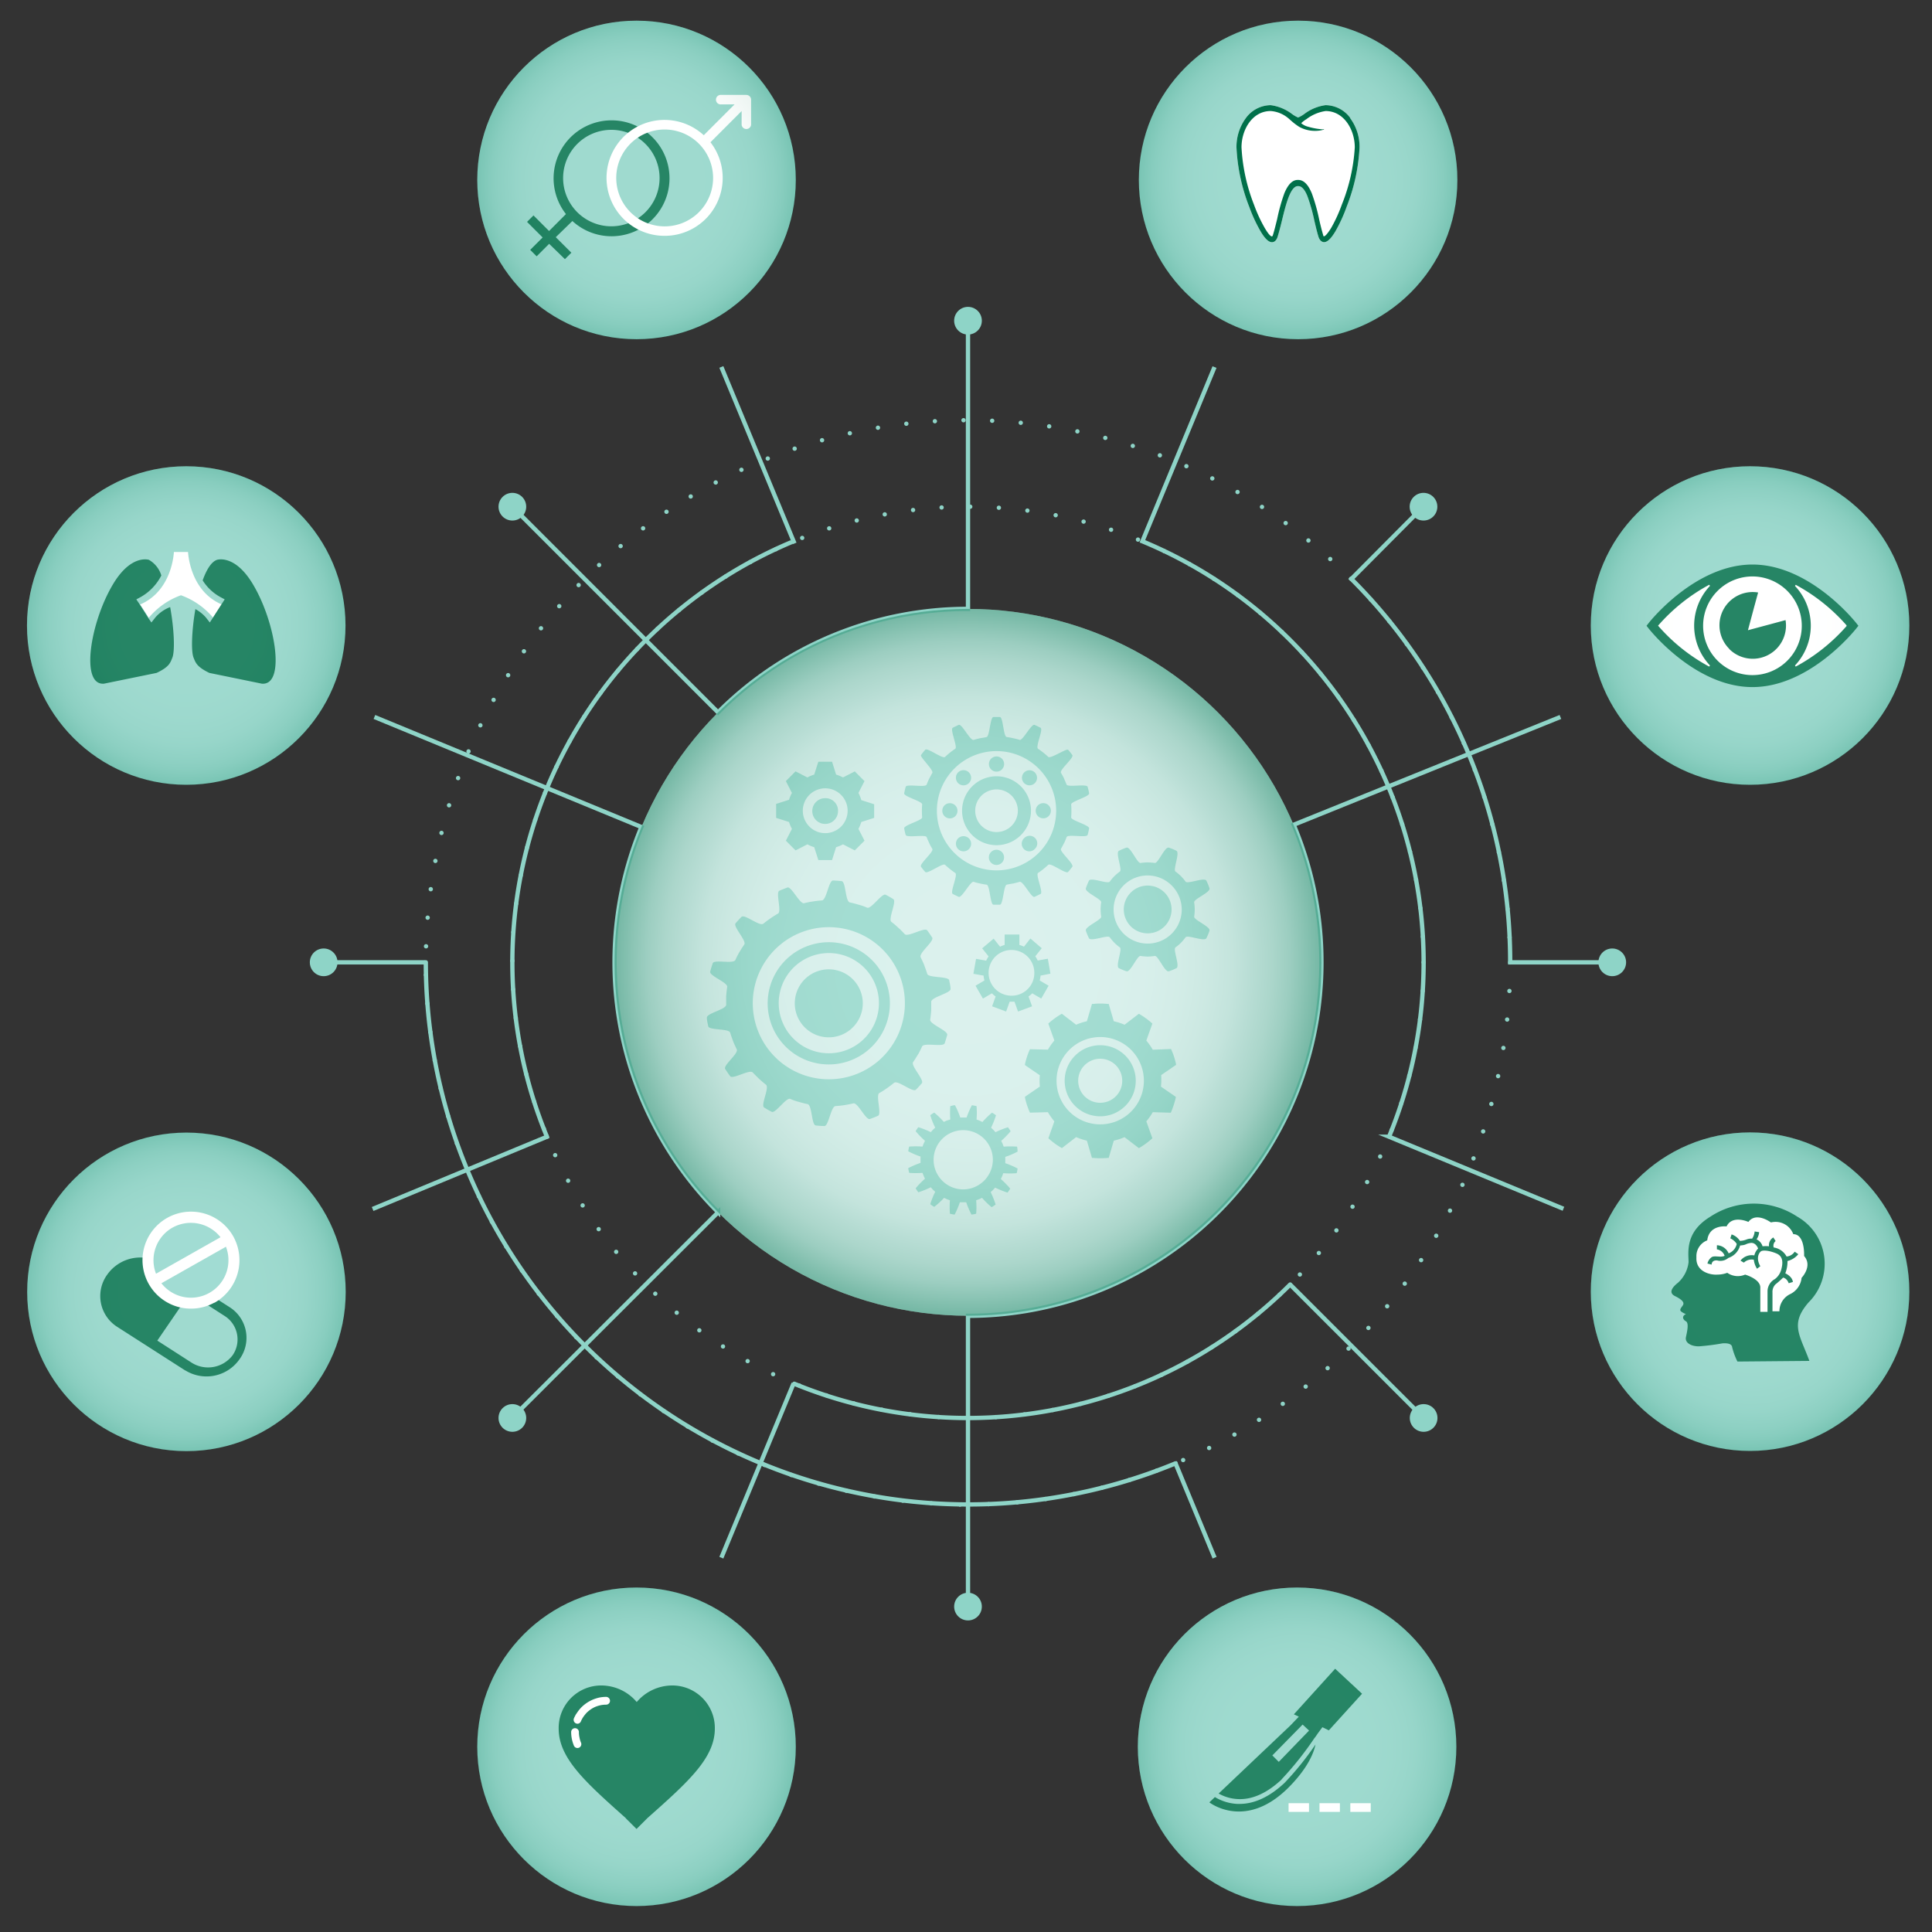 <svg xmlns="http://www.w3.org/2000/svg" xmlns:xlink="http://www.w3.org/1999/xlink" viewBox="0 0 300 300"><rect x="0" y="0" width="300" height="300" fill="#333333" stroke="none"/><defs><style>.cls-1{isolation:isolate;}.cls-2,.cls-3,.cls-4{fill:none;stroke:#8ed4c7;stroke-miterlimit:10;stroke-width:0.67px;}.cls-2,.cls-3{stroke-linecap:round;}.cls-2{stroke-dasharray:0 4.45;}.cls-5{fill:#c3e8e1;}.cls-6{fill:#8ed4c7;}.cls-12,.cls-7{fill:#fff;}.cls-8{fill:#68c6b4;}.cls-11,.cls-9{fill:#00704a;}.cls-10{fill:#91d6cb;}.cls-11,.cls-12{fill-rule:evenodd;}.cls-13,.cls-15,.cls-16,.cls-17,.cls-18,.cls-19,.cls-20,.cls-21{opacity:0.15;}.cls-13,.cls-14,.cls-15,.cls-16,.cls-17,.cls-18,.cls-19,.cls-20,.cls-21{mix-blend-mode:multiply;}.cls-13{fill:url(#radial-gradient);}.cls-14{opacity:0.4;fill:url(#radial-gradient-2);}.cls-15{fill:url(#radial-gradient-3);}.cls-16{fill:url(#radial-gradient-4);}.cls-17{fill:url(#radial-gradient-5);}.cls-18{fill:url(#radial-gradient-6);}.cls-19{fill:url(#radial-gradient-7);}.cls-20{fill:url(#radial-gradient-8);}.cls-21{fill:url(#radial-gradient-9);}</style><radialGradient id="radial-gradient" cx="201.57" cy="27.97" r="24.76" gradientUnits="userSpaceOnUse"><stop offset="0" stop-color="#fff"/><stop offset="0.37" stop-color="#fdfefe"/><stop offset="0.51" stop-color="#f6faf9"/><stop offset="0.6" stop-color="#ebf4f0"/><stop offset="0.68" stop-color="#daeae4"/><stop offset="0.75" stop-color="#c4ded5"/><stop offset="0.8" stop-color="#a8cec2"/><stop offset="0.86" stop-color="#88bcaa"/><stop offset="0.91" stop-color="#62a790"/><stop offset="0.95" stop-color="#378f71"/><stop offset="0.99" stop-color="#097551"/><stop offset="1" stop-color="#00704a"/></radialGradient><radialGradient id="radial-gradient-2" cx="150.31" cy="149.43" r="54.88" xlink:href="#radial-gradient"/><radialGradient id="radial-gradient-3" cx="98.87" cy="27.97" r="24.76" xlink:href="#radial-gradient"/><radialGradient id="radial-gradient-4" cx="271.77" cy="97.16" r="24.76" xlink:href="#radial-gradient"/><radialGradient id="radial-gradient-5" cx="271.77" cy="200.6" r="24.76" xlink:href="#radial-gradient"/><radialGradient id="radial-gradient-6" cx="201.43" cy="271.27" r="24.76" xlink:href="#radial-gradient"/><radialGradient id="radial-gradient-7" cx="28.95" cy="200.6" r="24.76" xlink:href="#radial-gradient"/><radialGradient id="radial-gradient-8" cx="28.95" cy="97.16" r="24.76" xlink:href="#radial-gradient"/><radialGradient id="radial-gradient-9" cx="98.84" cy="271.24" r="24.76" xlink:href="#radial-gradient"/></defs><title>SIGN MASTER WEB BACKGROUNDS</title><g class="cls-1"><g id="icons_artwork" data-name="icons artwork"><circle class="cls-2" cx="150.31" cy="149.43" r="70.75"/><path class="cls-3" d="M84.93,176.51a70.82,70.82,0,0,1,37.84-92.27"/><path class="cls-3" d="M182.53,227.23a84.25,84.25,0,0,1-116.41-77.8"/><line class="cls-4" x1="50.26" y1="149.43" x2="66.02" y2="149.43"/><line class="cls-4" x1="57.86" y1="187.73" x2="85.2" y2="176.4"/><line class="cls-4" x1="123.37" y1="84.39" x2="112.01" y2="56.98"/><line class="cls-4" x1="188.6" y1="241.88" x2="182.44" y2="227"/><line class="cls-4" x1="221.06" y1="220.18" x2="200.44" y2="199.57"/><line class="cls-4" x1="112.01" y1="241.88" x2="123.23" y2="214.81"/><path class="cls-2" d="M234.5,149.43a84.19,84.19,0,1,1-84.19-84.18A84.21,84.21,0,0,1,234.5,149.43Z"/><circle class="cls-5" cx="150.31" cy="149.43" r="54.88"/><circle class="cls-6" cx="98.84" cy="27.94" r="24.73"/><circle class="cls-6" cx="271.75" cy="97.13" r="24.73"/><circle class="cls-6" cx="271.75" cy="200.57" r="24.73"/><circle class="cls-6" cx="201.41" cy="271.24" r="24.73"/><circle class="cls-6" cx="28.95" cy="200.6" r="24.73"/><circle class="cls-6" cx="98.84" cy="271.24" r="24.73"/><circle class="cls-6" cx="28.92" cy="97.13" r="24.73"/><path class="cls-7" d="M34.42,93.85c-5-2.12-5.22-8.14-5.22-8.14H27s-.2,6-5.23,8.15l1.33,2.07a11.58,11.58,0,0,1,5-3.5,11.75,11.75,0,0,1,5,3.49Z"/><path class="cls-4" d="M242.77,187.7l-27.08-11.19a70.82,70.82,0,0,0-38.3-92.46L188.59,57"/><path class="cls-4" d="M221,78.68,209.84,89.9a84,84,0,0,1,24.66,59.53h15.85"/><path class="cls-3" d="M200.34,199.46a70.84,70.84,0,0,1-77,15.41"/><path class="cls-4" d="M150.31,249.47V204.32a54.92,54.92,0,0,0,50.57-76.25l41.42-16.74"/><path class="cls-4" d="M150.31,49.39V94.55a54.71,54.71,0,0,0-38.81,16.07L79.56,78.68"/><path class="cls-4" d="M79.51,220.18l32-31.94a54.92,54.92,0,0,1-11.91-59.82L58.14,111.33"/><circle class="cls-6" cx="50.26" cy="149.43" r="2.15"/><circle class="cls-6" cx="79.56" cy="78.68" r="2.15"/><circle class="cls-6" cx="79.56" cy="220.18" r="2.15"/><circle class="cls-6" cx="150.31" cy="249.47" r="2.15"/><circle class="cls-6" cx="221.06" cy="220.18" r="2.15"/><circle class="cls-6" cx="250.35" cy="149.43" r="2.15"/><circle class="cls-6" cx="221.04" cy="78.68" r="2.15"/><circle class="cls-6" cx="150.31" cy="49.8" r="2.15"/><path class="cls-8" d="M133.3,123.12l.94-1.83-1.51-1.51-1.83.94a5.87,5.87,0,0,0-1.07-.44l-.63-2h-2.13l-.64,2a5.5,5.5,0,0,0-1.06.44l-1.84-.94-1.5,1.51.94,1.84a5.54,5.54,0,0,0-.45,1.06l-2,.64V127l2,.64a5.91,5.91,0,0,0,.45,1.07l-.94,1.83,1.5,1.51,1.84-.94a5.5,5.5,0,0,0,1.06.44l.64,2h2.13l.63-2a5.87,5.87,0,0,0,1.07-.44l1.83.94,1.51-1.51-.94-1.83a5.87,5.87,0,0,0,.44-1.07l2-.64v-2.12l-2-.64A5.87,5.87,0,0,0,133.3,123.12Zm-5.17,6.25a3.48,3.48,0,1,1,3.49-3.48A3.48,3.48,0,0,1,128.13,129.37Z"/><path class="cls-8" d="M128.13,123.94a2,2,0,1,0,2,2A1.94,1.94,0,0,0,128.13,123.94Z"/><path class="cls-8" d="M180.31,166.94l2.3-1.58,0-.14c-.08-.38-.19-.76-.3-1.12s-.26-.72-.41-1.07l-.06-.14L179,163a9.58,9.58,0,0,0-1-1.42l.94-2.64-.11-.1a12.24,12.24,0,0,0-1.86-1.35l-.13-.07-2.22,1.7a9.31,9.31,0,0,0-1.67-.54l-.79-2.69H172a11,11,0,0,0-2.29,0h-.15l-.79,2.69a7.57,7.57,0,0,0-.85.23,8.11,8.11,0,0,0-.82.31l-2.22-1.71-.13.08a11.77,11.77,0,0,0-1.86,1.35l-.11.1.94,2.63a10.13,10.13,0,0,0-1,1.42l-2.79-.07-.06.13a11.43,11.43,0,0,0-.71,2.19l0,.15,2.31,1.58a8.53,8.53,0,0,0,0,1.75l-2.31,1.58,0,.15a10.06,10.06,0,0,0,.3,1.11c.12.36.25.72.41,1.08l.06.13,2.79-.07a9.51,9.51,0,0,0,1,1.42l-.93,2.63.11.1a11.77,11.77,0,0,0,1.86,1.35l.13.08,2.21-1.71a9.89,9.89,0,0,0,1.67.55l.79,2.68.15,0a12.62,12.62,0,0,0,2.3,0l.15,0,.79-2.68c.29-.07.57-.14.85-.23s.55-.2.82-.31l2.22,1.7.13-.07a12.31,12.31,0,0,0,1.86-1.36l.11-.1-.94-2.63a8.85,8.85,0,0,0,1-1.42l2.8.08.06-.14a12.73,12.73,0,0,0,.71-2.19l0-.14-2.3-1.58A10.34,10.34,0,0,0,180.31,166.94Zm-9.47,7.65a6.78,6.78,0,1,1,6.78-6.77A6.77,6.77,0,0,1,170.84,174.59Zm0-12.29a5.52,5.52,0,1,0,5.52,5.52A5.52,5.52,0,0,0,170.84,162.3Zm0,8.94a3.42,3.42,0,1,1,3.42-3.42A3.42,3.42,0,0,1,170.84,171.24Z"/><path class="cls-8" d="M147.6,153.55c0-.44-.13-.89-.21-1.33-.13-.66-3.21-.34-3.41-1s-.46-1.3-.45-1.31-.24-.6-.57-1.26,2.15-2.5,1.79-3.07c-.25-.37-.49-.75-.77-1.11-.4-.54-3,1.09-3.5.58a12.62,12.62,0,0,0-1-1,13.65,13.65,0,0,0-1.06-.9c-.56-.42.86-3.18.29-3.54-.38-.24-.78-.47-1.18-.67-.59-.31-2.26,2.3-2.9,2s-1.31-.46-1.31-.46-.62-.2-1.35-.35-.61-3.23-1.28-3.31c-.44-.05-.89-.08-1.34-.1-.67,0-1,3.06-1.74,3.1a12.27,12.27,0,0,0-1.38.16,11.65,11.65,0,0,0-1.36.27c-.67.17-2-2.66-2.59-2.44-.42.15-.84.32-1.26.5-.61.28.4,3.21-.21,3.55s-1.17.74-1.17.74-.54.36-1.11.83-2.91-1.54-3.39-1.06c-.32.31-.62.65-.92,1-.43.51,1.75,2.72,1.35,3.29s-.74,1.17-.75,1.17-.33.56-.63,1.23-3.29-.12-3.52.51c-.14.43-.28.86-.39,1.3-.17.65,2.75,1.69,2.64,2.38s-.15,1.38-.16,1.37,0,.65,0,1.39-3,1.31-3,2c0,.45.13.9.21,1.34.13.66,3.21.33,3.41,1s.46,1.31.45,1.31.24.61.57,1.27-2.15,2.49-1.79,3.07c.25.37.49.75.77,1.11.4.54,3-1.1,3.5-.58s1,1,1,1,.48.45,1.06.9-.86,3.18-.29,3.54c.38.24.77.46,1.18.67.59.31,2.26-2.3,2.9-2s1.31.46,1.31.46.62.19,1.35.34.61,3.24,1.28,3.32c.44.05.89.08,1.34.09.67,0,1-3.05,1.74-3.1a13.88,13.88,0,0,0,1.38-.15s.64-.09,1.36-.27,1.95,2.65,2.59,2.43c.42-.15.84-.32,1.26-.5.61-.27-.4-3.21.21-3.54s1.17-.74,1.17-.74.54-.37,1.11-.84,2.91,1.55,3.39,1.07c.32-.31.62-.66.92-1,.43-.52-1.75-2.72-1.35-3.29s.74-1.18.75-1.17.33-.56.63-1.24,3.29.13,3.52-.51c.14-.43.28-.86.39-1.29.17-.66-2.75-1.69-2.64-2.38s.15-1.38.16-1.38,0-.65,0-1.39S147.67,154.22,147.6,153.55Zm-7.12,3.08A11.81,11.81,0,1,1,129.53,144,11.81,11.81,0,0,1,140.48,156.63Z"/><path class="cls-8" d="M129.37,146.33a9.49,9.49,0,1,0,8.79,10.13A9.49,9.49,0,0,0,129.37,146.33Zm7.09,10a7.78,7.78,0,1,1-7.21-8.32A7.78,7.78,0,0,1,136.46,156.34Z"/><path class="cls-8" d="M129.07,150.53a5.28,5.28,0,1,0,4.89,5.64A5.28,5.28,0,0,0,129.07,150.53Z"/><path class="cls-8" d="M157.93,178.05a14.47,14.47,0,0,0-2.08,0l-.17-.46-.21-.44a14.67,14.67,0,0,0,1.46-1.49,5.6,5.6,0,0,0-.42-.62,13.38,13.38,0,0,0-1.93.77l-.33-.37-.36-.33a13.62,13.62,0,0,0,.77-1.93c-.2-.15-.41-.28-.62-.41a13.62,13.62,0,0,0-1.49,1.45l-.45-.21-.46-.17a13.17,13.17,0,0,0,0-2.08c-.24-.06-.48-.1-.73-.14a14.64,14.64,0,0,0-.82,1.91l-.49,0-.49,0a12.35,12.35,0,0,0-.82-1.91c-.24,0-.49.08-.73.14a14.49,14.49,0,0,0,0,2.08L147,174l-.44.21a13.62,13.62,0,0,0-1.49-1.45,5.55,5.55,0,0,0-.62.41,12.52,12.52,0,0,0,.77,1.93l-.36.33-.33.37a13.38,13.38,0,0,0-1.93-.77,4.49,4.49,0,0,0-.42.62,14.57,14.57,0,0,0,1.45,1.49l-.21.44-.17.46a14.33,14.33,0,0,0-2.07,0,6.31,6.31,0,0,0-.15.73,12.78,12.78,0,0,0,1.91.82l0,.49,0,.49a13.9,13.9,0,0,0-1.91.82,5.9,5.9,0,0,0,.15.73,13,13,0,0,0,2.07,0l.17.46.21.45a13.62,13.62,0,0,0-1.45,1.49,6.15,6.15,0,0,0,.42.62,14.69,14.69,0,0,0,1.93-.78l.33.37.36.33a12.52,12.52,0,0,0-.77,1.93,4.44,4.44,0,0,0,.62.41A12.76,12.76,0,0,0,146.6,186l.44.21.46.17a14.49,14.49,0,0,0,0,2.08,4.7,4.7,0,0,0,.73.14,12.35,12.35,0,0,0,.82-1.91l.49,0,.49,0a14.64,14.64,0,0,0,.82,1.91,4.48,4.48,0,0,0,.73-.14,13.15,13.15,0,0,0,0-2.08l.46-.17.45-.21a12.76,12.76,0,0,0,1.49,1.45,6,6,0,0,0,.62-.41,13.62,13.62,0,0,0-.77-1.93l.36-.33.33-.37a14.69,14.69,0,0,0,1.93.78c.15-.2.29-.41.42-.62a13.71,13.71,0,0,0-1.46-1.49l.21-.45.17-.46a13.15,13.15,0,0,0,2.08,0,4.48,4.48,0,0,0,.14-.73,13.4,13.4,0,0,0-1.91-.82l0-.49,0-.49a12.35,12.35,0,0,0,1.91-.82A4.7,4.7,0,0,0,157.93,178.05Zm-8.36,6.64a4.6,4.6,0,1,1,4.6-4.6A4.63,4.63,0,0,1,149.57,184.69Z"/><path class="cls-8" d="M163.11,151.19l-.4-2.32-1.57.28a5.38,5.38,0,0,0-.38-.66l1-1.25L160,145.73,159,147a4,4,0,0,0-.71-.27v-1.62H156v1.62a4,4,0,0,0-.71.27l-1-1.25-1.78,1.51,1,1.25a5.38,5.38,0,0,0-.38.66l-1.57-.28-.41,2.32,1.58.28a4.83,4.83,0,0,0,.13.76l-1.38.81,1.15,2,1.39-.82a3.86,3.86,0,0,0,.58.49l-.55,1.53,2.18.81.55-1.53.37,0,.38,0,.55,1.53,2.18-.81-.55-1.53a3.86,3.86,0,0,0,.58-.49l1.39.82,1.15-2-1.38-.81a6.35,6.35,0,0,0,.13-.76Zm-6,3.42a3.55,3.55,0,1,1,3.5-3.54A3.51,3.51,0,0,1,157.11,154.61Z"/><path class="cls-8" d="M174.5,141.22a3.71,3.71,0,1,0,3.71-3.71A3.71,3.71,0,0,0,174.5,141.22Z"/><path class="cls-8" d="M179.32,134a10.64,10.64,0,0,0-1.11-.09,10.84,10.84,0,0,0-1.11.09c-.52.07-1.56-2.58-2.18-2.38a8.52,8.52,0,0,0-1.17.49c-.59.28.56,2.92.14,3.22a9.75,9.75,0,0,0-.85.72,8.07,8.07,0,0,0-.72.85c-.31.42-2.94-.73-3.23-.14a9.91,9.91,0,0,0-.48,1.17c-.2.62,2.45,1.67,2.38,2.18a8.27,8.27,0,0,0-.09,1.11,8.16,8.16,0,0,0,.09,1.11c.07.52-2.58,1.57-2.38,2.19a9.12,9.12,0,0,0,.48,1.16c.29.59,2.92-.56,3.23-.14a8.07,8.07,0,0,0,.72.85,6.89,6.89,0,0,0,.85.72c.42.31-.73,2.94-.14,3.23a8.46,8.46,0,0,0,1.17.48c.62.2,1.66-2.45,2.18-2.38a9.48,9.48,0,0,0,1.11.1,9.31,9.31,0,0,0,1.11-.1c.52-.07,1.56,2.58,2.18,2.38a8,8,0,0,0,1.17-.48c.59-.29-.56-2.92-.14-3.23a6.89,6.89,0,0,0,.85-.72,8.07,8.07,0,0,0,.72-.85c.31-.42,2.94.73,3.23.14a9.12,9.12,0,0,0,.48-1.16c.2-.62-2.45-1.67-2.38-2.19a8.16,8.16,0,0,0,.09-1.11,8.27,8.27,0,0,0-.09-1.11c-.07-.51,2.58-1.56,2.38-2.18a9.91,9.91,0,0,0-.48-1.17c-.29-.59-2.92.56-3.23.14a8.07,8.07,0,0,0-.72-.85,9.75,9.75,0,0,0-.85-.72c-.42-.3.73-2.94.14-3.22a8,8,0,0,0-1.17-.49C180.88,131.42,179.84,134.07,179.32,134Zm4.18,7.22a5.29,5.29,0,1,1-5.29-5.28A5.32,5.32,0,0,1,183.5,141.22Z"/><path class="cls-9" d="M204.3,270.84a46.66,46.66,0,0,1-4.83,6c-2.32,2.17-4.66,3.27-7,3.27h-.36a7.48,7.48,0,0,1-3.46-1.06l-.86.82s5.63,4.44,12.37-2.38c3.09-3.13,3.9-5.54,4.11-6.62"/><path class="cls-9" d="M202.27,267.79l1,.93-4.7,4.86-1-1ZM199,276.3a50.22,50.22,0,0,0,5.09-6.39h0l.2-.25.31-.46,0,0,.74-1,1,.49L211.5,263l-4.18-3.88-6.41,7.08.77.36-1.3,1.36L189.23,278.5a6.67,6.67,0,0,0,3,.86c2.22.11,4.51-.92,6.8-3.06"/><rect class="cls-7" x="200.09" y="280" width="3.17" height="1.35"/><rect class="cls-7" x="204.89" y="280" width="3.17" height="1.35"/><rect class="cls-7" x="209.68" y="280" width="3.17" height="1.35"/><path class="cls-9" d="M24.18,197.45a4.79,4.79,0,0,0-6.46,1.12,4.32,4.32,0,0,0,1.33,6.14l10.62,6.83a4.78,4.78,0,0,0,6.46-1.11,4.32,4.32,0,0,0-1.33-6.14Zm4.59,15.36L18.15,206a5.66,5.66,0,0,1-1.49-8.09,6.28,6.28,0,0,1,8.42-1.71L35.69,203a5.64,5.64,0,0,1,1.49,8.08,6.25,6.25,0,0,1-8.41,1.71"/><path class="cls-9" d="M29.75,200.4l-6.51-3.75a6.51,6.51,0,0,0-2.91-.26A4.32,4.32,0,0,0,17.68,198c-.34.61-1.1.94-1.1,1.88s-.42,1.41,0,2.38A6.78,6.78,0,0,0,18,204.71a70.6,70.6,0,0,0,6,4.08Z"/><path class="cls-10" d="M29.59,202.24a6.52,6.52,0,1,0-6.52-6.52,6.52,6.52,0,0,0,6.52,6.52"/><path class="cls-7" d="M26.72,190.66a5.82,5.82,0,1,0,8,2.16,5.87,5.87,0,0,0-8-2.16m6.57,11.61A7.53,7.53,0,1,1,36.23,192a7.58,7.58,0,0,1-2.94,10.3"/><rect class="cls-7" x="22.94" y="194.84" width="13.4" height="1.7" transform="translate(-92.52 39.97) rotate(-29.5)"/><path class="cls-11" d="M97.17,282.34h0L98.84,284l1.67-1.67C106.85,276.7,111,273,111,268.41a6.6,6.6,0,0,0-6.69-6.69,7.26,7.26,0,0,0-5.44,2.57,7.22,7.22,0,0,0-5.43-2.57,6.6,6.6,0,0,0-6.69,6.69c0,4.59,4.11,8.29,10.45,13.93Z"/><path class="cls-12" d="M89.67,271.43a.59.59,0,0,1-.55-.36,5.53,5.53,0,0,1-.43-2.12.6.6,0,1,1,1.2,0,3.67,3.67,0,0,0,.09.84,3.78,3.78,0,0,0,.24.81.57.57,0,0,1,0,.46.59.59,0,0,1-.33.33A.59.59,0,0,1,89.67,271.43Zm0-3.77a.61.61,0,0,1-.55-.84q.13-.3.3-.6h0l.22-.32a6,6,0,0,1,.66-.81,5.73,5.73,0,0,1,.72-.6l.1-.07a6.37,6.37,0,0,1,.92-.5,6.56,6.56,0,0,1,1-.32,5.65,5.65,0,0,1,1.08-.11.61.61,0,0,1,.6.61.6.6,0,0,1-.6.6,4.52,4.52,0,0,0-.84.08,4.84,4.84,0,0,0-.82.25,4.17,4.17,0,0,0-.71.39,4.87,4.87,0,0,0-.64.52,6.07,6.07,0,0,0-.52.64,4.43,4.43,0,0,0-.39.71A.58.58,0,0,1,89.67,267.66Z"/><ellipse class="cls-7" cx="272.05" cy="197.37" rx="9.77" ry="9.2"/><path class="cls-9" d="M269.79,211.42a10.54,10.54,0,0,1-.82-2.22c-.08-.72-1.2-.61-1.48-.61a35.74,35.74,0,0,1-3.7.47c-1.2,0-2.18-.56-2-1.42s.5-2.19,0-2.47-.67-.81,0-1.12a2.7,2.7,0,0,1-.73-.39c-.31-.25-.06-.53.22-.92s.15-.82-1.2-1.49.23-1.87.48-2.07A5.1,5.1,0,0,0,262.2,196c0-1.48-.62-4.65,3.39-7.08a12.26,12.26,0,0,1,13.49,0,8.43,8.43,0,0,1,1.74,13.33c-2.91,3.39-1.35,5,.14,9.07Zm6.52-7.68a2.94,2.94,0,0,1,1.62-2.77,3.16,3.16,0,0,0,1.82-2.55s1.76-1.82.39-3.39c0,0,.17-3.39-1.68-3.39a2.94,2.94,0,0,0-3.47-1.82s-2.3-1.71-3.5-.08c0,0-2.49-1.15-3.39.7,0,0-2.69-.34-3,2.16a2.63,2.63,0,0,0-1.68,2.63c-.14,2.24,2.16,2.77,3.25,2.69a4.43,4.43,0,0,0,1.54-.28,2.86,2.86,0,0,0,2.77.28s2.36.67,2.36,2v3.78h1.12s0-2.15,0-3.27a2.19,2.19,0,0,1,1.15-1.82,2.74,2.74,0,0,0,1-1.54c.26-1,.28-2-.78-2.44s-2.1-.56-2.41-.31-.78,1.07-.08,2.3l-.51.39a3.24,3.24,0,0,1-.5-1.4,1.74,1.74,0,0,0-1.54.45l-.53-.31a2.21,2.21,0,0,1,2.15-.81,2.27,2.27,0,0,1,.59-1.07s-.34-1-1.2-.86-.51.3-1.6.39a2.8,2.8,0,0,1-1.82,1.93,1.91,1.91,0,0,1-1.74.39c-.89-.08-.86.65-.86.65l-.65-.17a1.74,1.74,0,0,1,.67-1c.51-.28,1.38.11,2-.2a1.52,1.52,0,0,0-1.2-1l0-.64a2.06,2.06,0,0,1,1.82,1.26,2,2,0,0,0,1.26-1.46,2.29,2.29,0,0,0-1-.87l.2-.61a2.43,2.43,0,0,1,1.29,1,3,3,0,0,0,1-.2,1.9,1.9,0,0,1,.9-.14,2.39,2.39,0,0,0,.39-1.12l.7.11a2.39,2.39,0,0,1-.4,1.12,1.74,1.74,0,0,1,.93,1.07,5.26,5.26,0,0,1,1,0,1.39,1.39,0,0,1,.67-1.37l.36.56a.92.92,0,0,0-.3,1,2.72,2.72,0,0,1,2,1.4,1.67,1.67,0,0,0,1.26-.75l.56.39a3.12,3.12,0,0,1-1.68,1.06,5,5,0,0,1-.34,1.91s1.06.44,1.18,1.34l-.65.2c-.31-.82-.87-.87-.87-.87s-.7.67-1.2,1.06a1.67,1.67,0,0,0-.45,1.26l0,2.91h1.24Z"/><path class="cls-7" d="M272.12,106.49c-8.74,0-15.68-8.64-16-9l-.25-.32.25-.32c.29-.36,7.23-9,16-9s15.68,8.65,16,9l.25.32-.25.32c-.29.37-7.22,9-16,9"/><path class="cls-9" d="M268.51,100.77a5.16,5.16,0,0,0,8.75-4.48l-2.37.64-3.47.93.93-3.47L273,92a5.16,5.16,0,0,0-4.48,8.75"/><path class="cls-9" d="M257.52,97.22a28.27,28.27,0,0,0,7.88,6.29l.13-.17a9,9,0,0,1,0-12.37l-.12-.17a28.42,28.42,0,0,0-7.9,6.3l-.05.06Zm21.32,6.29a28.51,28.51,0,0,0,7.89-6.29l0-.06,0-.06a28.51,28.51,0,0,0-7.89-6.29l-.12.17a9,9,0,0,1,0,12.36Zm-6.72-14a7.66,7.66,0,1,0,7.66,7.66,7.67,7.67,0,0,0-7.66-7.66m0,17.18c-8.83,0-15.82-8.72-16.11-9.09l-.34-.43.34-.43c.29-.37,7.28-9.08,16.11-9.08s15.82,8.71,16.11,9.08l.34.43-.34.43c-.29.37-7.28,9.09-16.11,9.09"/><path class="cls-9" d="M278.48,91l.1.12a8.84,8.84,0,0,1,0,12.11l-.1.11.31.41.13-.07a28.43,28.43,0,0,0,7.94-6.33l.17-.18-.17-.18a28.51,28.51,0,0,0-7.93-6.33l-.14-.07Zm-13.16-.35A28.76,28.76,0,0,0,257.38,97l-.16.18.16.18a28.59,28.59,0,0,0,7.94,6.33l.14.07.3-.41-.1-.11a8.84,8.84,0,0,1,0-12.12l.1-.11-.31-.42Zm6.8-1.32A7.84,7.84,0,1,0,280,97.16a7.85,7.85,0,0,0-7.84-7.84m0,17.17c-8.74,0-15.68-8.64-16-9l-.25-.32.25-.32c.29-.36,7.23-9,16-9s15.68,8.65,16,9l.25.32-.25.32c-.29.37-7.22,9-16,9"/><circle class="cls-6" cx="201.57" cy="27.94" r="24.73"/><circle class="cls-13" cx="201.57" cy="27.97" r="24.76"/><path class="cls-7" d="M209.68,18.33a4.81,4.81,0,0,0-3.84-2,7,7,0,0,0-3.34,1.39,4.94,4.94,0,0,1-.93.53,4.94,4.94,0,0,1-.92-.53,7,7,0,0,0-3.34-1.39,4.83,4.83,0,0,0-3.85,2A7.53,7.53,0,0,0,192,22.89a29,29,0,0,0,2,9.28,23.54,23.54,0,0,0,1.74,3.75c.67,1.14,1.26,1.69,1.77,1.69.24,0,.66-.12.89-.88s.44-1.58.66-2.48c.58-2.38,1.3-5.35,2.47-5.35h.07c.52,0,1,.52,1.42,1.58a27.16,27.16,0,0,1,1.07,3.79c.21.89.41,1.74.63,2.46s.65.87.88.87c.52,0,1.1-.56,1.78-1.71a23.79,23.79,0,0,0,1.73-3.79,29,29,0,0,0,2-9.21,7.47,7.47,0,0,0-1.47-4.56m-4.2,1.76"/><path class="cls-9" d="M209.68,18.33a4.81,4.81,0,0,0-3.84-2,7,7,0,0,0-3.34,1.39,4.94,4.94,0,0,1-.93.53,4.94,4.94,0,0,1-.92-.53,7,7,0,0,0-3.34-1.39,4.83,4.83,0,0,0-3.85,2A7.53,7.53,0,0,0,192,22.89a29,29,0,0,0,2,9.28,23.54,23.54,0,0,0,1.74,3.75c.67,1.14,1.26,1.69,1.77,1.69.24,0,.66-.12.89-.88s.44-1.58.66-2.48c.58-2.38,1.3-5.35,2.47-5.35h.07c.52,0,1,.52,1.42,1.58a27.16,27.16,0,0,1,1.07,3.79c.21.89.41,1.74.63,2.46s.65.87.88.87c.52,0,1.1-.56,1.78-1.71a23.79,23.79,0,0,0,1.73-3.79,29,29,0,0,0,2-9.21,7.47,7.47,0,0,0-1.47-4.56m-4.2,1.76a10.88,10.88,0,0,1-2.31-.41,2.62,2.62,0,0,1-1.08-.55,4,4,0,0,1,.79-.61,6.43,6.43,0,0,1,3-1.28c2.83,0,4.53,2.87,4.53,5.65a28.15,28.15,0,0,1-2,8.85,23.15,23.15,0,0,1-1.66,3.64c-.61,1-1,1.34-1.13,1.31s-.08-.08-.14-.26c-.21-.7-.41-1.52-.61-2.4a28.63,28.63,0,0,0-1.13-4c-.58-1.4-1.27-2.09-2.12-2.09h-.07c-.82,0-1.5.68-2.08,2.08A28.86,28.86,0,0,0,198.32,34c-.22.88-.42,1.72-.64,2.42-.05.16-.07.26-.16.28s-.37,0-1.13-1.3a22.85,22.85,0,0,1-1.66-3.59,28.46,28.46,0,0,1-1.95-8.92c0-2.78,1.69-5.65,4.53-5.65a4.77,4.77,0,0,1,2.59,1c.13.1.32.26.49.42l.21.18a8.47,8.47,0,0,0,.82.64,3.31,3.31,0,0,0,.5.31,5,5,0,0,0,2.23.53,4.51,4.51,0,0,0,1.33-.17s.12,0,.11-.07-.11,0-.11,0Zm0,0"/><path class="cls-9" d="M24.14,95.86l-.63.8L23,95.93c0-.05-1.31-2.08-1.31-2.08s-.52-.78-.52-.78l.69-.37a8,8,0,0,0,3.19-3.34,4.17,4.17,0,0,0-1.93-2.43s-2.77-.93-5.59,3.82c-3.54,5.94-5.08,15.72-1.38,15.41l8.16-1.67c2-.94,2.14-1.6,2.45-2.36.42-1,.28-4.49-.34-7.86A5.69,5.69,0,0,0,24.14,95.86Z"/><path class="cls-9" d="M39.29,90.75C36.47,86,33.7,86.93,33.7,86.93c-.89.3-1.64,1.54-2.23,3.19A7.47,7.47,0,0,0,34.2,92.7l.69.37-2.31,3.59-.63-.8a5.9,5.9,0,0,0-1.61-1.28c-.57,3.28-.69,6.56-.28,7.55.31.76.49,1.42,2.45,2.36l8.15,1.67C44.37,106.47,42.83,96.69,39.29,90.75Z"/><path class="cls-9" d="M85.27,37.86,83.33,39.8l-1-1,1.93-1.93-2.42-2.42,1-1,2.42,2.42,2.62-2.63a9,9,0,1,1,1,1.08L86.3,36.83l2.42,2.41-1,1Zm9.66-17.7a7.49,7.49,0,1,0,7.49,7.48A7.49,7.49,0,0,0,94.93,20.16Z"/><path class="cls-7" d="M103.21,36.62A9,9,0,1,1,109.28,21l4.78-4.79H112a.74.74,0,1,1,0-1.47h3.91a.74.74,0,0,1,.72.75v3.89a.74.74,0,0,1-1.47,0V17.24l-4.84,4.85a9,9,0,0,1-7.06,14.53Zm0-16.51a7.52,7.52,0,1,0,7.52,7.52A7.53,7.53,0,0,0,103.21,20.11Z"/><path class="cls-8" d="M147.94,138.81c.3.16.62.31.93.45.49.21,1.85-2.49,2.32-2.33s1,.26,1,.26.46.11,1,.18.55,3.09,1.07,3.11c.35,0,.69,0,1,0,.52,0,.58-3,1.07-3.11s1-.18,1-.18.46-.1,1-.26,1.83,2.54,2.31,2.33c.32-.14.63-.29.94-.45.46-.25-.8-3-.39-3.26s.82-.6.82-.6.37-.29.76-.66,2.75,1.5,3.09,1.1c.23-.25.44-.53.65-.8.31-.43-2-2.36-1.76-2.78s.47-.89.48-.89.21-.42.39-.93,3.13.16,3.27-.35c.09-.33.17-.67.23-1,.09-.52-2.84-1.24-2.79-1.73a12.77,12.77,0,0,0,0-2c0-.49,2.88-1.21,2.79-1.73-.06-.34-.14-.67-.23-1-.14-.51-3.09.11-3.27-.35s-.4-.93-.39-.93-.2-.43-.48-.89,2.07-2.35,1.76-2.77-.42-.55-.65-.81-2.74,1.44-3.09,1.1-.76-.66-.76-.66-.37-.3-.82-.6.85-3,.39-3.26c-.31-.16-.62-.31-.94-.45-.48-.21-1.84,2.49-2.31,2.33s-1-.26-1-.26-.46-.11-1-.18-.55-3.09-1.07-3.11h-1c-.52,0-.58,3-1.07,3.11s-1,.18-1,.18-.46.1-1,.26-1.83-2.54-2.32-2.33c-.31.14-.63.29-.93.45-.46.25.8,3,.39,3.26s-.82.6-.82.6-.37.29-.76.66-2.75-1.5-3.09-1.1-.44.53-.65.81,2,2.35,1.76,2.77-.47.89-.48.89-.21.42-.4.93-3.12-.16-3.26.35c-.09.34-.17.67-.23,1-.1.52,2.84,1.24,2.79,1.73a12.77,12.77,0,0,0,0,2c.05.49-2.89,1.21-2.79,1.73.06.34.14.68.23,1,.14.51,3.09-.11,3.26.35s.41.93.4.93.2.43.48.89-2.07,2.35-1.76,2.78c.21.27.42.55.65.8.34.4,2.73-1.44,3.09-1.1s.76.66.76.66.37.3.82.6S147.48,138.56,147.94,138.81Zm-2.46-12.92a9.26,9.26,0,1,1,9.26,9.26A9.26,9.26,0,0,1,145.48,125.89Z"/><path class="cls-8" d="M160.09,125.89a5.35,5.35,0,1,0-5.35,5.35A5.35,5.35,0,0,0,160.09,125.89Zm-8.66,0a3.31,3.31,0,1,1,3.31,3.31A3.31,3.31,0,0,1,151.43,125.89Z"/><path class="cls-8" d="M154.74,119.82a1.18,1.18,0,1,0-1.18-1.18A1.17,1.17,0,0,0,154.74,119.82Z"/><path class="cls-8" d="M160.69,121.6a1.17,1.17,0,1,0-1.66,0A1.17,1.17,0,0,0,160.69,121.6Z"/><path class="cls-8" d="M162,127.07a1.18,1.18,0,1,0-1.18-1.18A1.18,1.18,0,0,0,162,127.07Z"/><path class="cls-8" d="M159,130.18a1.18,1.18,0,0,0,0,1.67,1.17,1.17,0,0,0,1.66,0,1.18,1.18,0,1,0-1.66-1.67Z"/><path class="cls-8" d="M155.91,133.14a1.18,1.18,0,1,0-1.17,1.17A1.17,1.17,0,0,0,155.91,133.14Z"/><path class="cls-8" d="M148.78,130.18a1.18,1.18,0,1,0,1.67,0A1.2,1.2,0,0,0,148.78,130.18Z"/><path class="cls-8" d="M147.49,124.72a1.16,1.16,0,0,0-1.17,1.17,1.18,1.18,0,1,0,1.17-1.17Z"/><path class="cls-8" d="M150.45,121.6a1.17,1.17,0,0,0,0-1.66,1.18,1.18,0,1,0,0,1.66Z"/><circle class="cls-14" cx="150.31" cy="149.43" r="54.88"/><circle class="cls-15" cx="98.87" cy="27.97" r="24.76"/><circle class="cls-16" cx="271.77" cy="97.16" r="24.76"/><circle class="cls-17" cx="271.77" cy="200.6" r="24.76"/><circle class="cls-18" cx="201.43" cy="271.27" r="24.76"/><circle class="cls-19" cx="28.95" cy="200.6" r="24.76"/><circle class="cls-20" cx="28.95" cy="97.16" r="24.76"/><circle class="cls-21" cx="98.84" cy="271.24" r="24.76"/></g></g></svg>